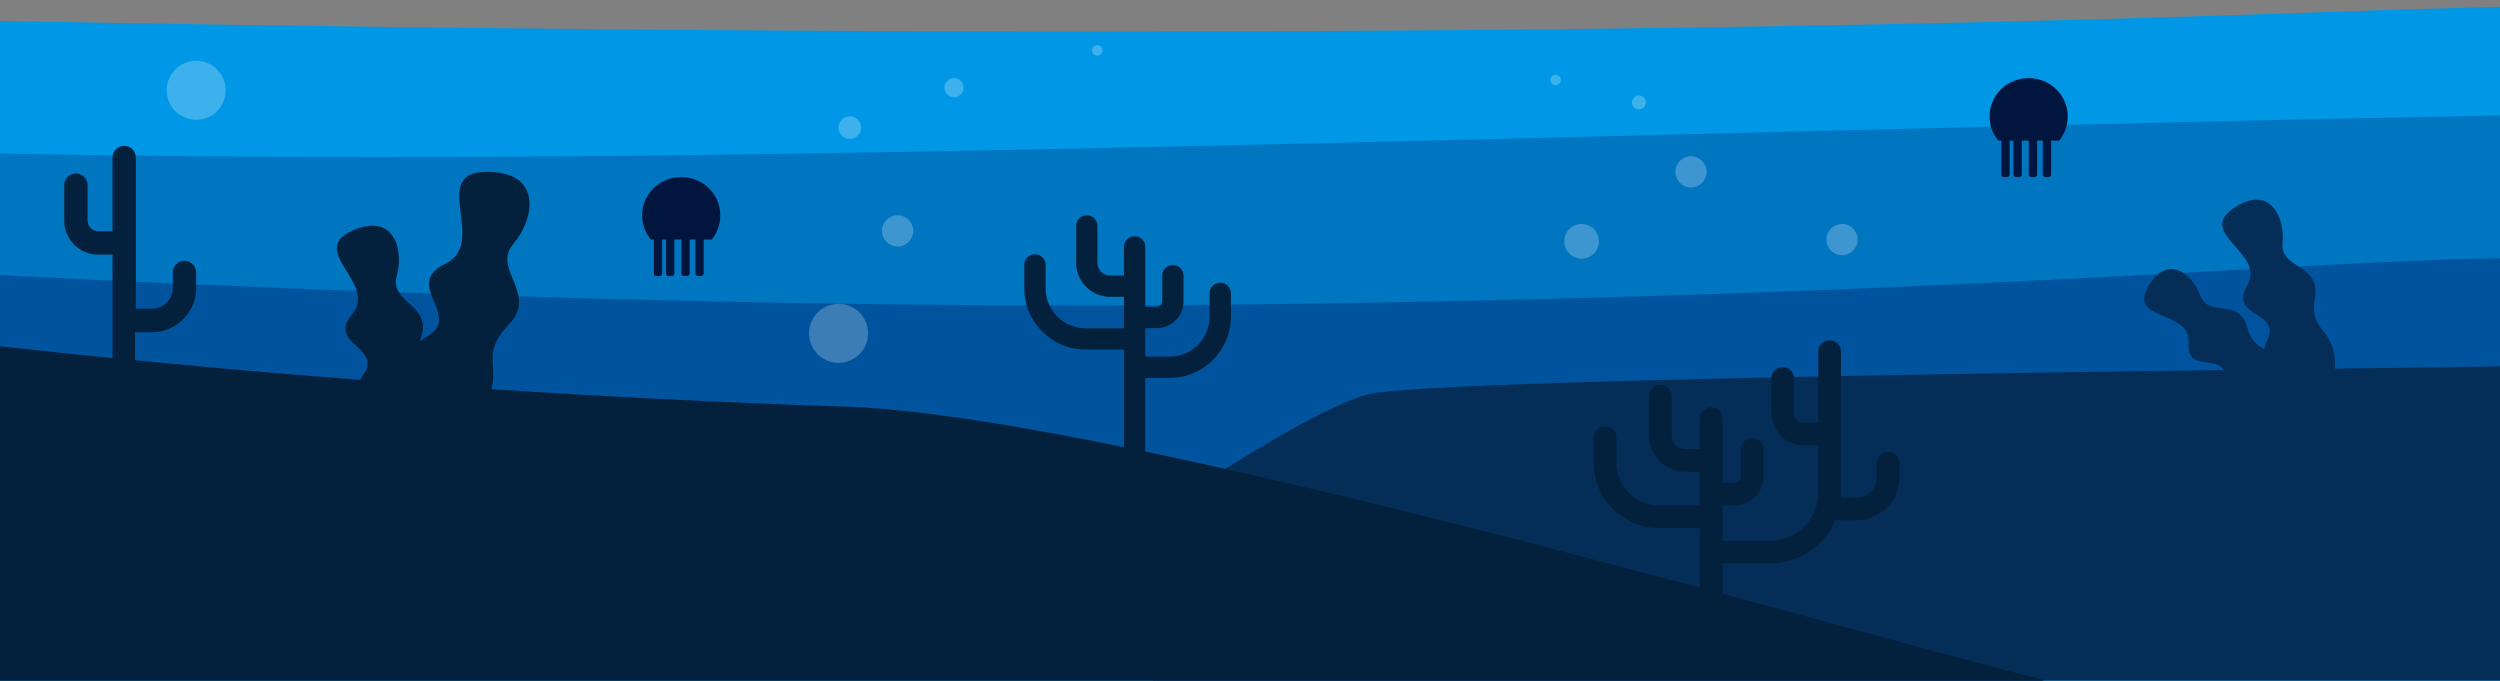 <svg width="1440" height="392" viewBox="0 0 1440 392" fill="none" xmlns="http://www.w3.org/2000/svg">
<rect x="0" y="0" width="1440" height="392" fill="#808080" stroke="none"/>
<g id="Group 2">
<path id="Vector" d="M2123 9.393C1936.34 -0.226 1673.33 -4.938 1321.75 7.528C701.125 29.515 -77.481 12.141 -434 1.933V392H2123V9.393Z" fill="#0098E6"/>
<path id="Vector_2" opacity="0.24" d="M632 32C633.657 32 635 30.657 635 29C635 27.343 633.657 26 632 26C630.343 26 629 27.343 629 29C629 30.657 630.343 32 632 32Z" fill="white"/>
<path id="Vector_3" opacity="0.24" d="M549.5 56C552.538 56 555 53.538 555 50.5C555 47.462 552.538 45 549.5 45C546.462 45 544 47.462 544 50.5C544 53.538 546.462 56 549.5 56Z" fill="white"/>
<path id="Vector_4" d="M1962 75.749C1785.18 43.678 879.835 87.081 287.817 90.288C-102.346 92.319 -328.382 76.818 -439 65.7V394H1962V75.749Z" fill="#0075C0"/>
<path id="Vector_5" d="M1646 152.253C1607.76 149.02 1518.49 151.192 1470.63 149.222C1373.05 145.182 1164.72 170.434 708.496 175.485C343.647 179.525 -54.956 156.444 -200 147V277H1646V152.253Z" fill="#00549E"/>
<path id="Vector_6" d="M787.037 227.344C757.543 236.063 704.891 270.521 664 296.487V394H1440V249.927V211C1415.2 211.986 822.911 216.73 787.037 227.344Z" fill="#042D58"/>
<g id="Vector_7">
<path d="M487.046 234.736C278.635 227.972 98.884 210.907 0 200V282V343.5V392H853H1177C1158.34 387.65 1121.27 377.564 1073.19 364.484C907.458 319.392 610.917 238.713 487.046 234.736Z" fill="#03213D"/>
<path d="M487.046 234.736C278.635 227.972 98.884 210.907 0 200V282V343.5V392H853H1177C1158.34 387.65 1121.27 377.564 1073.19 364.484C907.458 319.392 610.917 238.713 487.046 234.736Z" stroke="#03213D"/>
</g>
<path id="Vector_8" d="M702.869 162.8C699.49 162.8 696.736 165.552 696.736 168.926V182.422C696.736 195.119 686.428 205.42 673.719 205.42H659.676V188.994H666.251C674.783 188.994 681.717 182.067 681.717 173.543V158.805C681.717 155.431 678.96 152.677 675.584 152.677C672.207 152.677 669.453 155.431 669.453 158.805V173.543C669.453 175.32 668.03 176.741 666.251 176.741H659.676V142.201C659.676 138.828 656.922 136.075 653.545 136.075C650.166 136.075 647.411 138.828 647.411 142.201V158.716H639.413C635.414 158.716 632.126 155.431 632.126 151.436V130.126C632.126 126.752 629.369 124 625.993 124C622.616 124 619.862 126.752 619.862 130.126V151.436C619.862 162.179 628.66 170.969 639.413 170.969H647.411V189.083H625.281C612.575 189.083 602.264 178.782 602.264 166.085V152.589C602.264 149.215 599.51 146.463 596.133 146.463C592.754 146.463 590 149.215 590 152.589V166.085C590 185.529 605.819 201.335 625.281 201.335H647.411V273.875C647.411 277.248 650.166 280 653.545 280C656.922 280 659.676 277.248 659.676 273.875V220.424V217.672H673.719C693.181 217.672 709 201.866 709 182.422V168.926C709 165.552 706.246 162.8 702.869 162.8Z" fill="#03213D"/>
<path id="Vector_9" opacity="0.24" d="M517 142C521.971 142 526 137.971 526 133C526 128.029 521.971 124 517 124C512.029 124 508 128.029 508 133C508 137.971 512.029 142 517 142Z" fill="white"/>
<path id="Vector_10" opacity="0.24" d="M489.5 80C493.09 80 496 77.09 496 73.5C496 69.91 493.09 67 489.5 67C485.91 67 483 69.91 483 73.5C483 77.09 485.91 80 489.5 80Z" fill="white"/>
<path id="Vector_11" opacity="0.24" d="M911 149C916.523 149 921 144.523 921 139C921 133.477 916.523 129 911 129C905.477 129 901 133.477 901 139C901 144.523 905.477 149 911 149Z" fill="white"/>
<path id="Vector_12" opacity="0.24" d="M113 69C122.389 69 130 61.389 130 52C130 42.611 122.389 35 113 35C103.611 35 96 42.611 96 52C96 61.389 103.611 69 113 69Z" fill="white"/>
<path id="Vector_13" opacity="0.24" d="M483 209C492.389 209 500 201.389 500 192C500 182.611 492.389 175 483 175C473.611 175 466 182.611 466 192C466 201.389 473.611 209 483 209Z" fill="white"/>
<path id="Vector_14" opacity="0.24" d="M974 108C978.971 108 983 103.971 983 99C983 94.029 978.971 90 974 90C969.029 90 965 94.029 965 99C965 103.971 969.029 108 974 108Z" fill="white"/>
<path id="Vector_15" opacity="0.24" d="M944 63C946.209 63 948 61.209 948 59C948 56.791 946.209 55 944 55C941.791 55 940 56.791 940 59C940 61.209 941.791 63 944 63Z" fill="white"/>
<path id="Vector_16" opacity="0.24" d="M896 49C897.657 49 899 47.657 899 46C899 44.343 897.657 43 896 43C894.343 43 893 44.343 893 46C893 47.657 894.343 49 896 49Z" fill="white"/>
<path id="Vector_17" opacity="0.24" d="M1061 147C1065.97 147 1070 142.971 1070 138C1070 133.029 1065.97 129 1061 129C1056.03 129 1052 133.029 1052 138C1052 142.971 1056.03 147 1061 147Z" fill="white"/>
<path id="Vector_18" d="M1329.66 236C1329.66 236 1297.07 213.407 1305.79 196.232C1314.5 179.059 1283.42 183.145 1294.4 164.469C1305.37 145.794 1265.16 134.873 1286.19 120.2C1307.21 105.527 1316.25 125.036 1314.75 140.042C1313.24 155.048 1336.61 151.964 1333.42 170.972C1330.16 190.064 1341.63 188.062 1344.4 203.568C1347.16 219.075 1339.54 233.5 1339.54 233.5L1329.66 236Z" fill="#042D58"/>
<path id="Vector_19" d="M1316.11 241C1316.11 241 1281.55 235.472 1281.88 218.472C1282.21 201.473 1259.08 216.575 1260.66 197.512C1262.24 178.449 1226.01 185.133 1237.12 165.41C1248.23 145.688 1262.9 157.818 1267.46 170.362C1272.02 182.906 1289.42 171.517 1294.15 187.856C1298.87 204.196 1307.24 198.338 1315.37 209.643C1323.57 220.949 1322.99 235.307 1322.99 235.307L1316.11 241Z" fill="#042D58"/>
<path id="Vector_20" d="M1087.58 260.042C1083.93 260.042 1081.04 262.935 1081.04 266.585V275.013C1081.04 281.43 1075.76 286.714 1069.34 286.714H1060.28C1060.41 285.707 1060.41 284.703 1060.41 283.696V202.542C1060.41 198.894 1057.52 196 1053.87 196C1050.22 196 1047.32 198.894 1047.32 202.542V243.559H1039.27C1036 243.559 1033.36 240.917 1033.36 237.646V218.018C1033.36 214.369 1030.47 211.476 1026.82 211.476C1023.17 211.476 1020.28 214.369 1020.28 218.018V237.646C1020.28 248.089 1028.83 256.645 1039.27 256.645H1047.32V283.696C1047.32 299.045 1034.87 311.501 1019.52 311.501H992.223V291.12H999.269C1008.33 291.12 1015.75 283.696 1015.75 274.635V258.909C1015.75 255.26 1012.85 252.367 1009.21 252.367C1005.56 252.367 1002.66 255.26 1002.66 258.909V274.635C1002.66 276.524 1001.15 278.034 999.269 278.034H992.223V241.169C992.223 237.52 989.328 234.626 985.681 234.626C982.034 234.626 979.139 237.52 979.139 241.169V258.657H970.712C966.432 258.657 962.911 255.135 962.911 250.857V228.209C962.911 224.561 960.019 221.667 956.369 221.667C952.722 221.667 949.826 224.561 949.826 228.209V250.857C949.826 262.306 959.138 271.743 970.712 271.743H979.139V291.12H955.613C942.155 291.12 931.084 280.171 931.084 266.585V252.115C931.084 248.466 928.189 245.572 924.542 245.572C920.892 245.572 918 248.466 918 252.115V266.585C918 287.344 934.857 304.203 955.613 304.203H979.139V381.457C979.139 385.105 982.034 388 985.681 388C989.328 388 992.223 385.105 992.223 381.457V324.462H1019.52C1036.38 324.462 1050.85 314.271 1057.14 299.674H1069.34C1082.93 299.674 1094 288.603 1094 275.013V266.585C1094.12 262.935 1091.23 260.042 1087.58 260.042Z" fill="#03213D"/>
<g id="Vector_21">
<path d="M414.875 124.029C414.875 111.821 404.844 102 392.375 102C379.906 102 369.875 111.821 369.875 124.029C369.875 129.353 371.75 134.217 374.937 137.981H376.625V157.531C376.625 158.357 377.281 159 378.125 159H379.906C380.75 159 381.406 158.357 381.406 157.531V137.981H383.656V157.531C383.656 158.357 384.313 159 385.156 159H386.937C387.781 159 388.438 158.357 388.438 157.531V137.981H392.469V157.531C392.469 158.357 393.125 159 393.969 159H395.75C396.594 159 397.25 158.357 397.25 157.531V137.981H400.531V157.531C400.531 158.357 401.188 159 402.031 159H403.812C404.656 159 405.313 158.357 405.313 157.531V137.981H410C413 134.217 414.875 129.353 414.875 124.029Z" fill="#01163F"/>
<path d="M1191 67.029C1191 54.821 1180.97 45 1168.5 45C1156.03 45 1146 54.821 1146 67.029C1146 72.353 1147.87 77.217 1151.06 80.98H1152.75V100.53C1152.75 101.357 1153.41 102 1154.25 102H1156.03C1156.87 102 1157.53 101.357 1157.53 100.53V80.98H1159.78V100.53C1159.78 101.357 1160.44 102 1161.28 102H1163.06C1163.91 102 1164.56 101.357 1164.56 100.53V80.98H1168.59V100.53C1168.59 101.357 1169.25 102 1170.09 102H1171.88C1172.72 102 1173.38 101.357 1173.38 100.53V80.98H1176.66V100.53C1176.66 101.357 1177.31 102 1178.16 102H1179.94C1180.78 102 1181.44 101.357 1181.44 100.53V80.98H1186.12C1189.13 77.217 1191 72.353 1191 67.029Z" fill="#01163F"/>
</g>
<path id="Vector_22" d="M56.56 146.667H64.812V217H77.751V191.342H87.531C101.59 191.342 113 179.891 113 165.784V156.992C113 153.21 109.944 150.245 106.276 150.245C102.507 150.245 99.552 153.312 99.552 156.992V165.784C99.552 172.429 94.153 177.848 87.531 177.848H78.158C78.26 176.825 78.26 175.802 78.26 174.78V90.747C78.26 86.965 75.204 84 71.536 84C67.767 84 64.812 87.067 64.812 90.747V133.173H56.56C53.199 133.173 50.448 130.412 50.448 127.039V106.695C50.448 102.913 47.392 99.948 43.724 99.948C39.955 99.948 37 103.015 37 106.695V127.039C37 137.875 45.762 146.667 56.56 146.667Z" fill="#03213D"/>
<path id="Vector_23" d="M226.835 262C226.835 262 196.765 232.598 209.023 216.228C221.282 199.86 188.068 198.609 202.842 180.989C217.615 163.369 177.591 144.915 202.213 133.238C226.835 121.665 232.807 143.664 228.511 159.094C224.215 174.525 249.256 175.359 242.446 194.751C235.636 214.04 247.894 214.04 247.999 230.825C248.104 247.612 237.522 261.27 237.522 261.27L226.835 262Z" fill="#03213D"/>
<path id="Vector_24" d="M242.232 253.505C242.232 253.505 223.917 206.047 245.58 194.026C267.244 182.005 231.347 164.025 256.465 152.004C281.582 139.983 246.836 99.53 279.699 99.007C312.665 98.485 308.165 125.767 295.606 140.611C283.152 155.454 310.258 168.938 293.095 186.918C275.931 204.897 289.431 210.96 281.163 229.568C273 248.069 254.476 258 254.476 258L242.232 253.505Z" fill="#03213D"/>
</g>
</svg>

